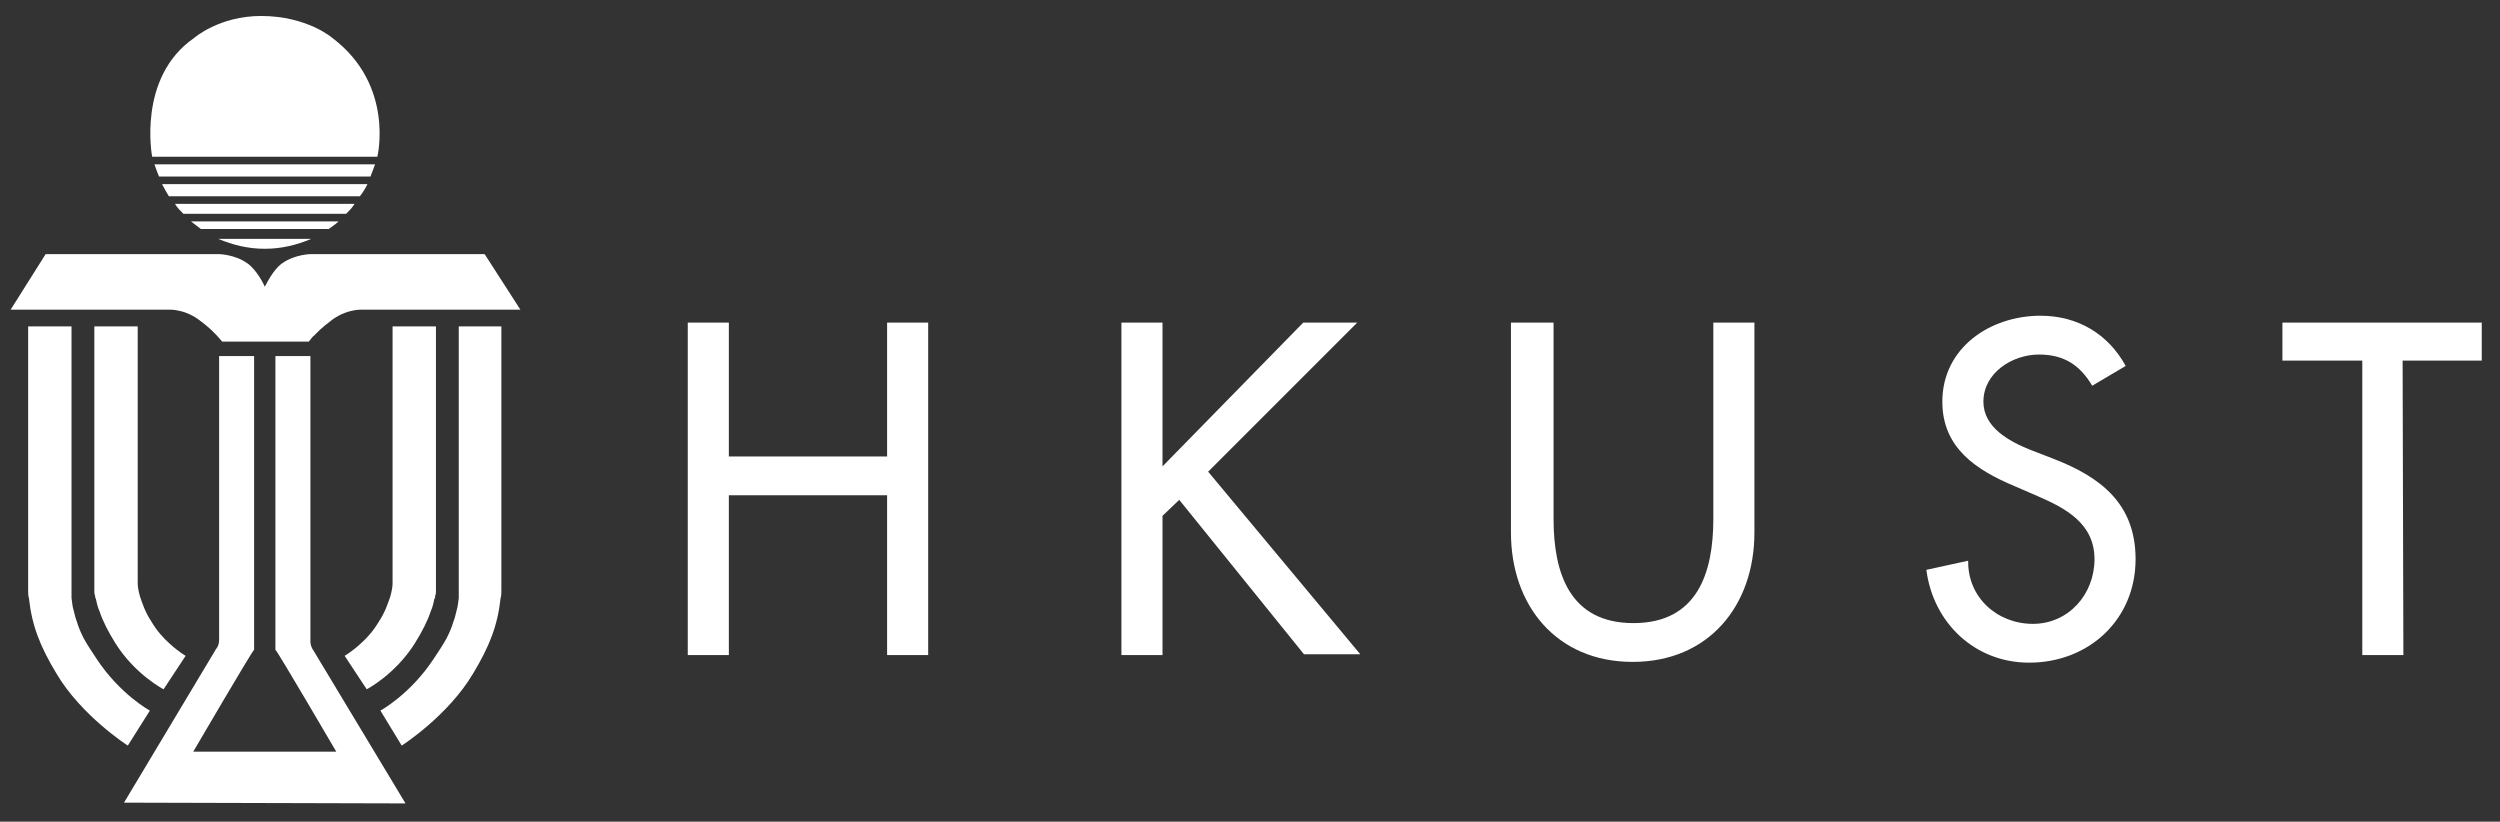 <?xml version="1.0" encoding="utf-8"?>
<!-- Generator: Adobe Illustrator 26.0.1, SVG Export Plug-In . SVG Version: 6.00 Build 0)  -->
<!DOCTYPE svg PUBLIC "-//W3C//DTD SVG 1.1//EN" "http://www.w3.org/Graphics/SVG/1.1/DTD/svg11.dtd">
<svg version="1.1" id="圖層_1" xmlns:x="http://ns.adobe.com/Extensibility/1.0/" xmlns:i="http://ns.adobe.com/AdobeIllustrator/10.0/" xmlns:graph="http://ns.adobe.com/Graphs/1.0/"
	 xmlns="http://www.w3.org/2000/svg" xmlns:xlink="http://www.w3.org/1999/xlink" x="0px" y="0px" width="328.6px" height="108px"
	 viewBox="0 0 328.6 108" style="enable-background:new 0 0 328.6 108;" xml:space="preserve">
<rect x="0" y="0" width="328.6" height="108" fill="#333333" stroke="none"/>
<style type="text/css">
	.st0{fill:#FFFFFF;}
</style>
<g>
	<g>
		<g>
			<g>
				<path class="st0" d="M53.3,105.6L41.2,85.5c0,0-0.4-0.5-0.4-1.2v-0.4v-1V46.8h-4.6v37.5v1.1c0.4,0.4,8,13.4,8,13.4H25.4
					c0,0,7.6-13,8-13.4v-1.1V46.8h-4.6v35.9v1v0.4c0,0.8-0.4,1.2-0.4,1.2l-12.1,20.2L53.3,105.6L53.3,105.6z"/>
			</g>
			<g>
				<path class="st0" d="M49.6,20.6c0,0,2.3-9.4-5.9-15.6c0,0-3.3-2.9-9.4-2.9c-5.5,0-8.8,2.9-8.8,2.9C18,10.2,20,20.6,20,20.6H49.6
					z"/>
				<path class="st0" d="M20.9,23.2h27.8c0.2-0.5,0.4-1.1,0.6-1.6h-29C20.5,22.2,20.7,22.7,20.9,23.2z"/>
				<path class="st0" d="M48.3,24.2h-27c0.3,0.6,0.6,1.1,0.9,1.6h25.1C47.7,25.3,48,24.8,48.3,24.2z"/>
				<path class="st0" d="M24.1,28.1h21.4c0.4-0.4,0.8-0.8,1.1-1.3H23C23.3,27.3,23.7,27.7,24.1,28.1z"/>
				<path class="st0" d="M26.4,30.1h16.8c0.4-0.3,0.9-0.6,1.3-1H25.1C25.5,29.4,26,29.8,26.4,30.1z"/>
				<path class="st0" d="M28.7,31.4c1.9,0.8,3.9,1.3,6.1,1.3c2.2,0,4.2-0.5,6.1-1.3C40.9,31.4,28.7,31.4,28.7,31.4z"/>
			</g>
			<path class="st0" d="M63.7,33.4H40.9c0,0-2.1,0-3.8,1.2c-1.3,0.9-2.2,3-2.3,3.1l0,0c0-0.1-1-2.2-2.3-3.1
				c-1.7-1.2-3.8-1.2-3.8-1.2H6l-4.6,7.3h20.9c0,0,0.6,0,1,0.1c0.6,0.1,1.7,0.4,2.8,1.2c1.5,1.1,2,1.7,2.4,2.1
				c0.2,0.2,0.7,0.8,0.7,0.8h5.1h0.6l0,0h1.8h3.9c0,0,0.5-0.7,0.7-0.8c0.4-0.4,0.8-0.9,2.4-2.1c1.1-0.8,2.2-1.1,2.8-1.2
				c0.4-0.1,1-0.1,1-0.1h20.9L63.7,33.4z"/>
			<g>
				<g>
					<path class="st0" d="M3.7,42.9v34.2c0,0,0,0.4,0,0.5c0,0.4,0,0.7,0.1,1c0.4,3.7,1.5,6.4,3.6,9.9c3.3,5.6,9.4,9.5,9.4,9.5
						l2.9-4.6c0,0-3.9-2.1-7-6.8c-0.6-0.9-1.2-1.8-1.7-2.7c-0.4-0.8-0.7-1.5-0.9-2.2c-0.2-0.5-0.3-1-0.4-1.4
						c-0.2-0.6-0.2-1.1-0.3-1.7c0-0.2,0-1.1,0-1.1v-0.2V42.9H3.7z"/>
					<path class="st0" d="M12.4,42.9v34.5c0,0,0,0.1,0,0.3c0,0.2,0,0.4,0.1,0.6c0,0.1,0,0.3,0.1,0.4c0.1,0.5,0.2,1,0.5,1.7
						c0.4,1.2,1.1,2.6,2.1,4.2c2.6,4.1,6.3,6,6.3,6l2.9-4.4c0,0-0.9-0.5-2.1-1.6c-0.8-0.7-1.7-1.7-2.4-2.9c-0.8-1.2-1.2-2.4-1.5-3.3
						c-0.2-0.7-0.3-1.3-0.3-1.7c0-0.3,0-0.5,0-0.5V42.9H12.4z"/>
				</g>
				<g>
					<path class="st0" d="M65.9,42.9v34.2c0,0,0,0.4,0,0.5c0,0.4,0,0.7-0.1,1c-0.4,3.7-1.5,6.4-3.6,9.9c-3.3,5.6-9.4,9.5-9.4,9.5
						L50,93.4c0,0,3.9-2.1,7-6.8c0.6-0.9,1.2-1.8,1.7-2.7c0.4-0.8,0.7-1.5,0.9-2.2c0.2-0.5,0.3-1,0.4-1.4c0.2-0.6,0.2-1.1,0.3-1.7
						c0-0.2,0-1.1,0-1.1v-0.2V42.9H65.9z"/>
					<path class="st0" d="M57.3,42.9v34.5c0,0,0,0.1,0,0.3c0,0.2,0,0.4-0.1,0.6c0,0.1,0,0.3-0.1,0.4c-0.1,0.5-0.2,1-0.5,1.7
						c-0.4,1.2-1.1,2.6-2.1,4.2c-2.6,4.1-6.3,6-6.3,6l-2.9-4.4c0,0,0.9-0.5,2.1-1.6c0.8-0.7,1.7-1.7,2.4-2.9
						c0.8-1.2,1.2-2.4,1.5-3.3c0.2-0.7,0.3-1.3,0.3-1.7c0-0.3,0-0.5,0-0.5V42.9H57.3z"/>
				</g>
			</g>
		</g>
	</g>
	<g>
		<path class="st0" d="M116.6,60V42.4h5.4v43.7h-5.4v-21H95.8v21h-5.4V42.4h5.4V60H116.6z"/>
		<path class="st0" d="M171.3,42.4h7.1L158.8,62l20,24h-7.4L155,65.7l-2.2,2.1v18.3h-5.4V42.4h5.4v18.9L171.3,42.4z"/>
		<path class="st0" d="M204.2,42.4v25.8c0,7.1,2.1,13.7,10.5,13.7s10.5-6.6,10.5-13.7V42.4h5.4V70c0,9.6-6,17-16,17s-16-7.4-16-17
			V42.4H204.2z"/>
		<path class="st0" d="M275,50.7c-1.6-2.7-3.7-4.1-7-4.1c-3.5,0-7.3,2.4-7.3,6.2c0,3.4,3.4,5.2,6.1,6.3l3.1,1.2
			c6.2,2.4,10.8,5.9,10.8,13.2c0,7.9-6.1,13.6-14,13.6c-7.1,0-12.6-5.2-13.5-12.2l5.5-1.2c-0.1,4.8,3.8,8.3,8.5,8.3s8.1-3.9,8.1-8.5
			c0-4.7-3.8-6.7-7.5-8.3l-3-1.3c-5-2.1-9.5-5-9.5-11.1c0-7.1,6.3-11.3,12.9-11.3c4.9,0,8.9,2.4,11.2,6.6L275,50.7z"/>
		<path class="st0" d="M315.9,86.1h-5.4V47.4H300v-5h26.2v5h-10.4L315.9,86.1L315.9,86.1z"/>
	</g>
</g>
</svg>
